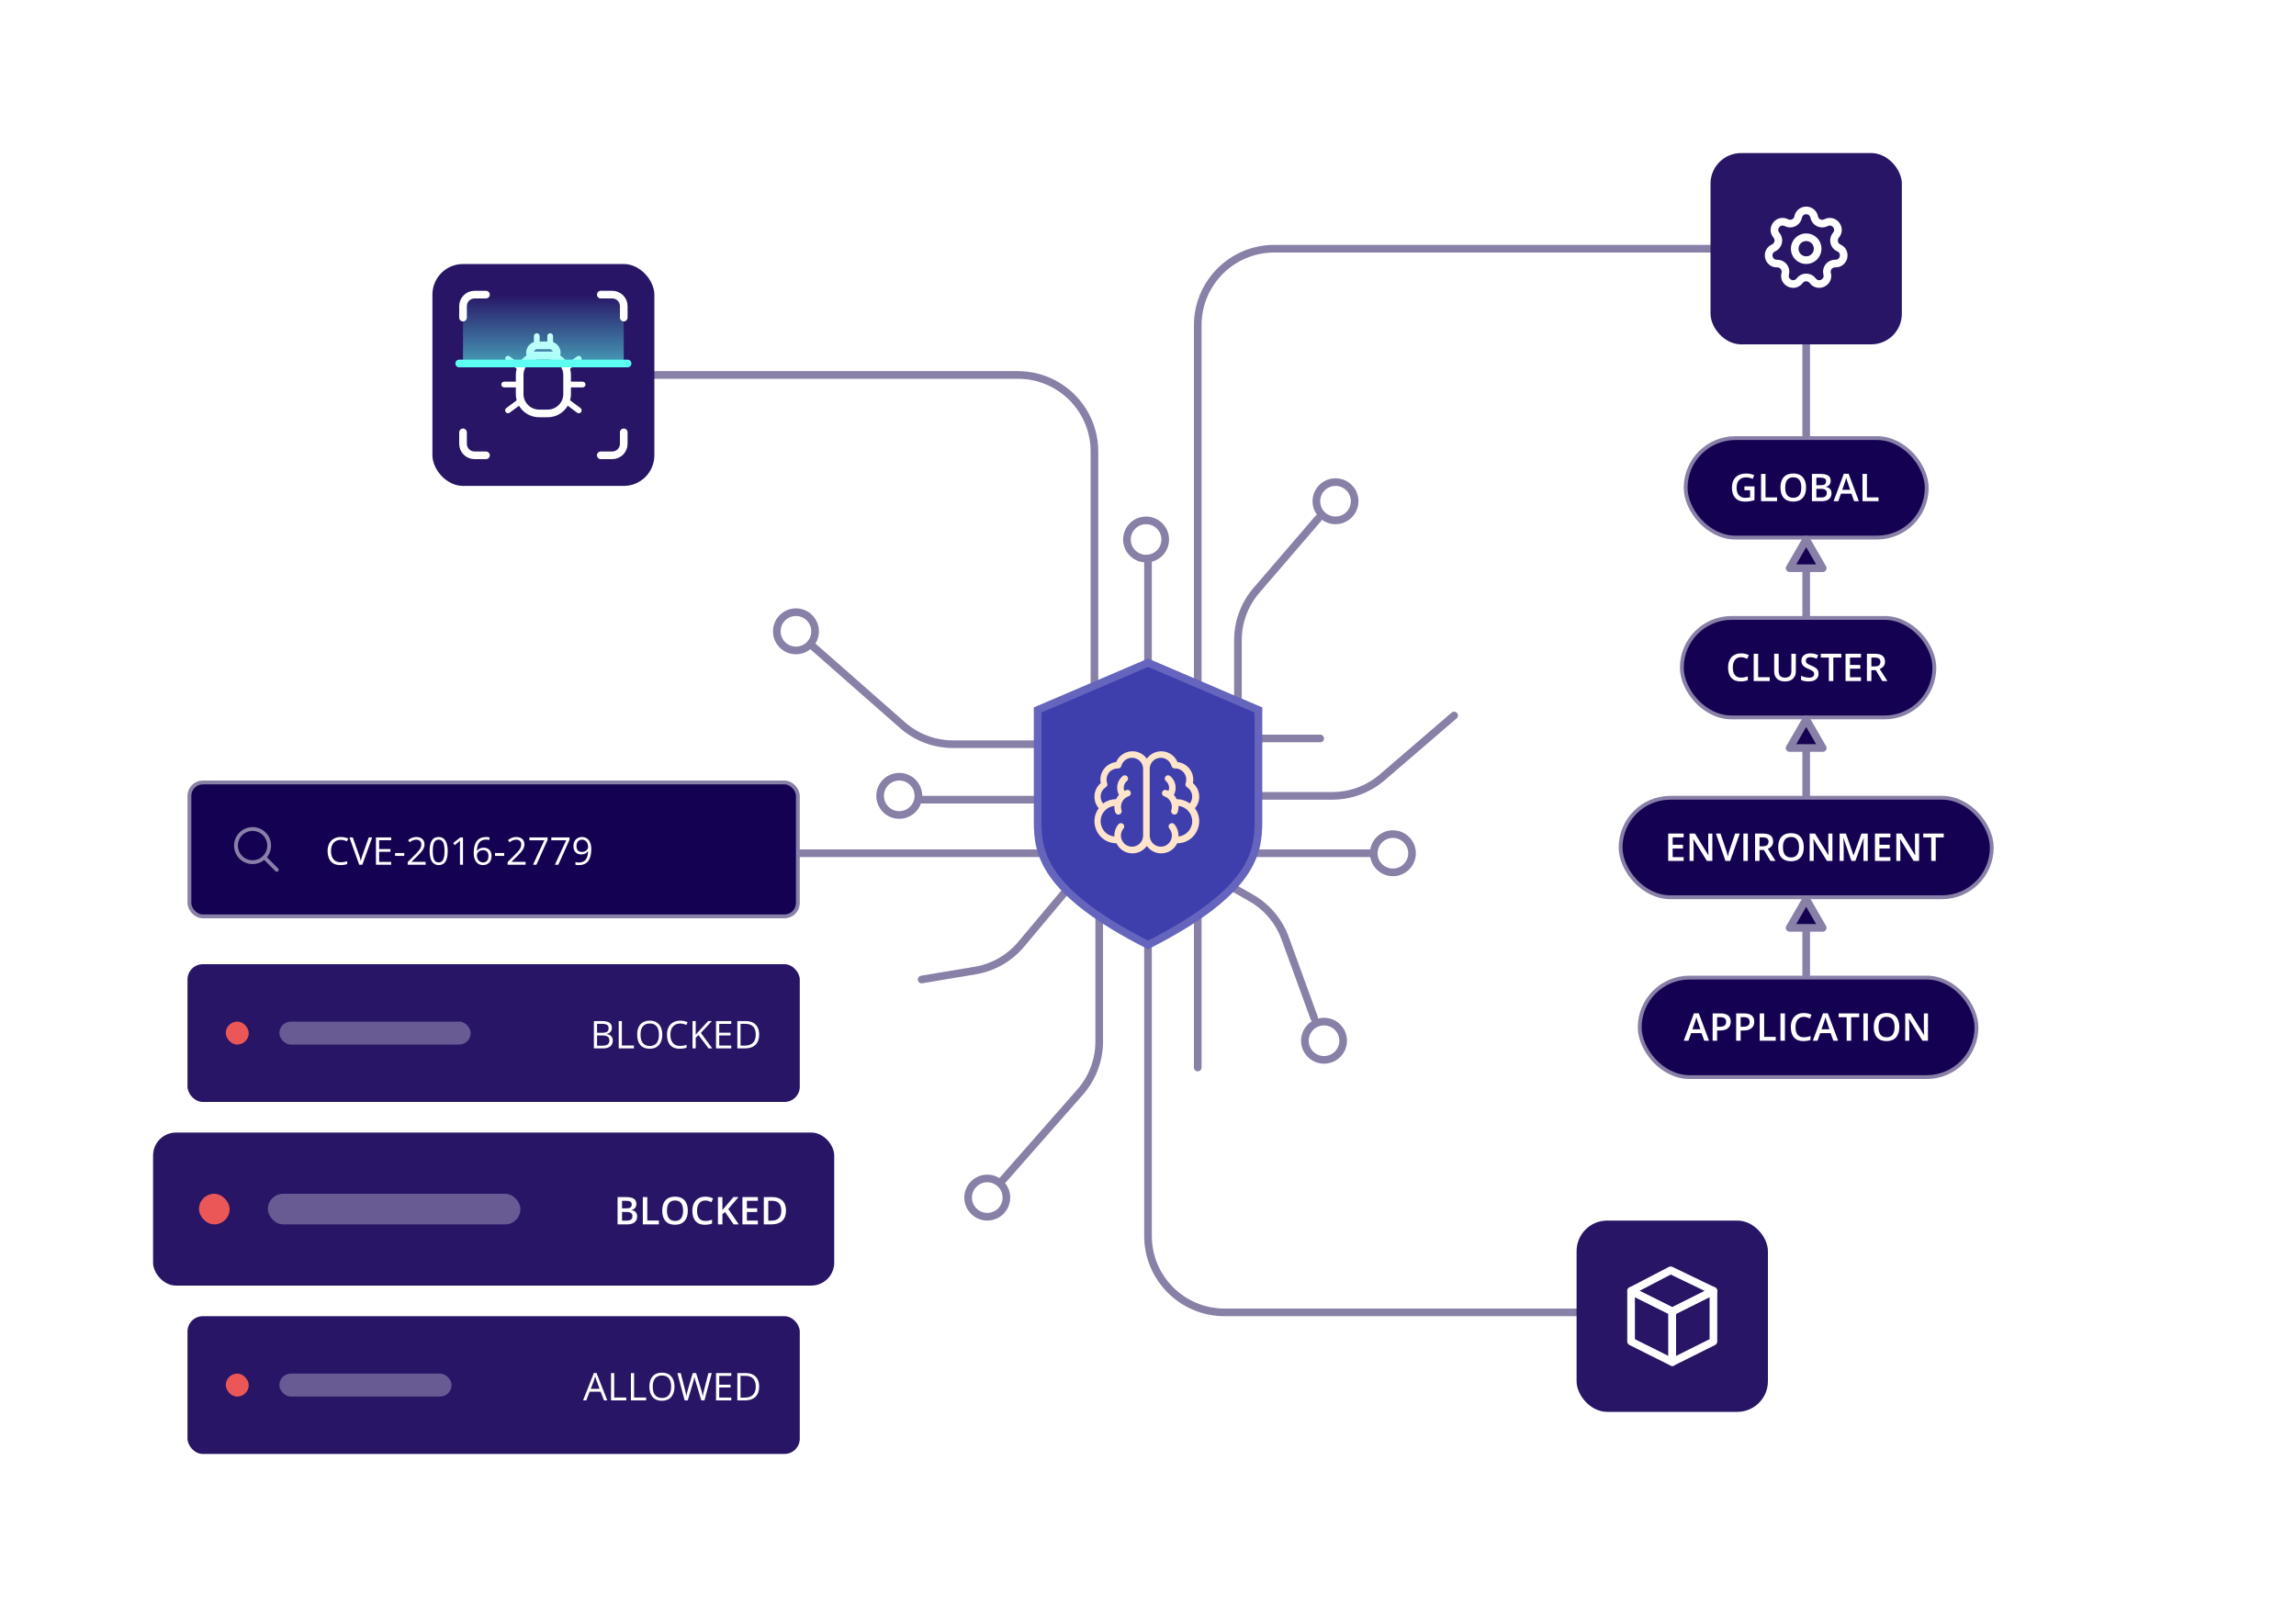 <svg width="600" height="420" viewBox="0 0 600 420" fill="none" xmlns="http://www.w3.org/2000/svg">
<circle cx="349" cy="131" r="5" stroke="#8980A8" stroke-width="2" stroke-linecap="round" stroke-linejoin="round"/>
<circle cx="208" cy="165" r="5" stroke="#8980A8" stroke-width="2" stroke-linecap="round" stroke-linejoin="round"/>
<circle cx="364" cy="223" r="5" stroke="#8980A8" stroke-width="2" stroke-linecap="round" stroke-linejoin="round"/>
<circle cx="346" cy="272" r="5" stroke="#8980A8" stroke-width="2" stroke-linecap="round" stroke-linejoin="round"/>
<circle cx="258" cy="313" r="5" stroke="#8980A8" stroke-width="2" stroke-linecap="round" stroke-linejoin="round"/>
<circle cx="235" cy="208" r="5" stroke="#8980A8" stroke-width="2" stroke-linecap="round" stroke-linejoin="round"/>
<circle cx="299.5" cy="141" r="5" stroke="#8980A8" stroke-width="2" stroke-linecap="round" stroke-linejoin="round"/>
<line x1="171" y1="223" x2="281" y2="223" stroke="#8980A8" stroke-width="2" stroke-linecap="round" stroke-linejoin="round"/>
<line x1="241" y1="209" x2="289" y2="209" stroke="#8980A8" stroke-width="2" stroke-linecap="round" stroke-linejoin="round"/>
<line x1="311" y1="223" x2="359" y2="223" stroke="#8980A8" stroke-width="2" stroke-linecap="round" stroke-linejoin="round"/>
<line x1="327" y1="193" x2="345" y2="193" stroke="#8980A8" stroke-width="2" stroke-linecap="round" stroke-linejoin="round"/>
<line x1="313" y1="279" x2="313" y2="236" stroke="#8980A8" stroke-width="2" stroke-linecap="round" stroke-linejoin="round"/>
<line x1="300" y1="189" x2="300" y2="146" stroke="#8980A8" stroke-width="2" stroke-linecap="round" stroke-linejoin="round"/>
<path d="M288.5 194.5H249.043C244.181 194.5 239.486 192.729 235.836 189.519L212.5 169" stroke="#8980A8" stroke-width="2" stroke-linecap="round" stroke-linejoin="round"/>
<path d="M316 208H348.162C352.948 208 357.574 206.284 361.202 203.164L380 187" stroke="#8980A8" stroke-width="2" stroke-linecap="round" stroke-linejoin="round"/>
<path d="M323.5 199.5V167.338C323.5 162.552 325.216 157.926 328.336 154.298L344.5 135.5" stroke="#8980A8" stroke-width="2" stroke-linecap="round" stroke-linejoin="round"/>
<path d="M287.25 232.75V272.207C287.25 277.069 285.479 281.764 282.269 285.414L261.75 308.75" stroke="#8980A8" stroke-width="2" stroke-linecap="round" stroke-linejoin="round"/>
<path d="M281.144 229.761L266.855 246.79C263.794 250.438 259.532 252.874 254.835 253.66L240.852 256" stroke="#8980A8" stroke-width="2" stroke-linecap="round" stroke-linejoin="round"/>
<path d="M343.443 266.1L335.84 245.21C334.211 240.735 331.039 236.988 326.894 234.643L314.555 227.662" stroke="#8980A8" stroke-width="2" stroke-linecap="round" stroke-linejoin="round"/>
<path d="M412 343H320C308.954 343 300 334.046 300 323V235" stroke="#8980A8" stroke-width="2" stroke-linecap="round" stroke-linejoin="round"/>
<path d="M453 65H333C321.954 65 313 73.954 313 85V183" stroke="#8980A8" stroke-width="2" stroke-linecap="round" stroke-linejoin="round"/>
<path d="M152 98H266C277.046 98 286 106.954 286 118V216" stroke="#8980A8" stroke-width="2" stroke-linecap="round" stroke-linejoin="round"/>
<rect x="49.5" y="204.5" width="159" height="35" rx="3.5" fill="#140152"/>
<path d="M72.335 227.334L69.065 224.064M69.065 224.064C69.85 223.28 70.335 222.197 70.335 221C70.335 218.607 68.394 216.667 66.001 216.667C63.608 216.667 61.668 218.607 61.668 221C61.668 223.394 63.608 225.334 66.001 225.334C67.198 225.334 68.281 224.849 69.065 224.064Z" stroke="#8980A8" stroke-linecap="round" stroke-linejoin="round"/>
<path d="M89.038 219.501C88.254 219.501 87.633 219.763 87.178 220.287C86.725 220.808 86.499 221.522 86.499 222.431C86.499 223.365 86.717 224.088 87.153 224.599C87.593 225.106 88.218 225.36 89.028 225.36C89.526 225.36 90.094 225.271 90.732 225.092V225.819C90.238 226.005 89.627 226.098 88.901 226.098C87.85 226.098 87.038 225.779 86.465 225.141C85.895 224.503 85.61 223.596 85.61 222.421C85.61 221.685 85.747 221.041 86.02 220.487C86.297 219.934 86.694 219.507 87.212 219.208C87.733 218.909 88.345 218.759 89.048 218.759C89.796 218.759 90.451 218.896 91.011 219.169L90.659 219.882C90.119 219.628 89.579 219.501 89.038 219.501ZM96.367 218.861H97.261L94.688 226H93.867L91.309 218.861H92.188L93.828 223.48C94.017 224.011 94.167 224.527 94.277 225.028C94.394 224.501 94.547 223.975 94.736 223.451L96.367 218.861ZM102.227 226H98.247V218.861H102.227V219.599H99.077V221.898H102.036V222.631H99.077V225.258H102.227V226ZM103.242 223.69V222.948H105.64V223.69H103.242ZM111.235 226H106.543V225.302L108.423 223.412C108.996 222.833 109.373 222.419 109.556 222.172C109.738 221.924 109.875 221.684 109.966 221.449C110.057 221.215 110.103 220.963 110.103 220.692C110.103 220.312 109.987 220.01 109.756 219.789C109.525 219.564 109.204 219.452 108.794 219.452C108.498 219.452 108.216 219.501 107.949 219.599C107.686 219.696 107.391 219.874 107.065 220.131L106.636 219.579C107.293 219.032 108.009 218.759 108.784 218.759C109.455 218.759 109.98 218.931 110.361 219.276C110.742 219.618 110.933 220.079 110.933 220.658C110.933 221.111 110.806 221.558 110.552 222.001C110.298 222.444 109.823 223.004 109.126 223.681L107.563 225.209V225.248H111.235V226ZM116.997 222.421C116.997 223.655 116.802 224.576 116.411 225.185C116.024 225.793 115.43 226.098 114.629 226.098C113.861 226.098 113.276 225.787 112.876 225.165C112.476 224.54 112.275 223.625 112.275 222.421C112.275 221.177 112.469 220.255 112.856 219.652C113.244 219.05 113.835 218.749 114.629 218.749C115.404 218.749 115.991 219.063 116.392 219.691C116.795 220.32 116.997 221.229 116.997 222.421ZM113.096 222.421C113.096 223.459 113.218 224.216 113.462 224.691C113.706 225.163 114.095 225.399 114.629 225.399C115.169 225.399 115.56 225.16 115.801 224.682C116.045 224.2 116.167 223.446 116.167 222.421C116.167 221.396 116.045 220.645 115.801 220.17C115.56 219.691 115.169 219.452 114.629 219.452C114.095 219.452 113.706 219.688 113.462 220.16C113.218 220.629 113.096 221.382 113.096 222.421ZM120.991 226H120.2V220.912C120.2 220.489 120.213 220.089 120.239 219.711C120.171 219.779 120.094 219.851 120.01 219.926C119.925 220.001 119.538 220.318 118.848 220.878L118.418 220.321L120.308 218.861H120.991V226ZM123.794 222.948C123.794 221.545 124.066 220.497 124.609 219.804C125.156 219.107 125.964 218.759 127.031 218.759C127.399 218.759 127.689 218.79 127.9 218.852V219.55C127.65 219.468 127.363 219.428 127.041 219.428C126.276 219.428 125.692 219.667 125.288 220.146C124.884 220.621 124.663 221.369 124.624 222.392H124.683C125.041 221.832 125.607 221.552 126.382 221.552C127.023 221.552 127.528 221.745 127.896 222.133C128.267 222.52 128.452 223.046 128.452 223.71C128.452 224.452 128.249 225.036 127.842 225.463C127.438 225.886 126.891 226.098 126.201 226.098C125.462 226.098 124.876 225.821 124.443 225.268C124.01 224.711 123.794 223.938 123.794 222.948ZM126.191 225.409C126.654 225.409 127.012 225.264 127.266 224.975C127.523 224.682 127.651 224.26 127.651 223.71C127.651 223.238 127.533 222.867 127.295 222.597C127.057 222.326 126.702 222.191 126.23 222.191C125.938 222.191 125.669 222.252 125.425 222.372C125.181 222.493 124.985 222.659 124.839 222.87C124.696 223.082 124.624 223.301 124.624 223.529C124.624 223.865 124.689 224.177 124.819 224.467C124.95 224.757 125.133 224.986 125.371 225.155C125.612 225.325 125.885 225.409 126.191 225.409ZM129.355 223.69V222.948H131.753V223.69H129.355ZM137.349 226H132.656V225.302L134.536 223.412C135.109 222.833 135.487 222.419 135.669 222.172C135.851 221.924 135.988 221.684 136.079 221.449C136.17 221.215 136.216 220.963 136.216 220.692C136.216 220.312 136.1 220.01 135.869 219.789C135.638 219.564 135.317 219.452 134.907 219.452C134.611 219.452 134.329 219.501 134.062 219.599C133.799 219.696 133.504 219.874 133.179 220.131L132.749 219.579C133.407 219.032 134.123 218.759 134.897 218.759C135.568 218.759 136.094 218.931 136.475 219.276C136.855 219.618 137.046 220.079 137.046 220.658C137.046 221.111 136.919 221.558 136.665 222.001C136.411 222.444 135.936 223.004 135.239 223.681L133.677 225.209V225.248H137.349V226ZM139.282 226L142.241 219.608H138.35V218.861H143.101V219.511L140.181 226H139.282ZM145.005 226L147.964 219.608H144.072V218.861H148.823V219.511L145.903 226H145.005ZM154.517 221.908C154.517 224.701 153.436 226.098 151.274 226.098C150.897 226.098 150.597 226.065 150.376 226V225.302C150.636 225.386 150.933 225.429 151.265 225.429C152.046 225.429 152.635 225.188 153.032 224.706C153.433 224.221 153.651 223.479 153.687 222.479H153.628C153.449 222.75 153.211 222.956 152.915 223.1C152.619 223.24 152.285 223.31 151.914 223.31C151.283 223.31 150.781 223.121 150.41 222.743C150.039 222.366 149.854 221.838 149.854 221.161C149.854 220.419 150.06 219.833 150.474 219.403C150.89 218.974 151.437 218.759 152.114 218.759C152.599 218.759 153.022 218.884 153.384 219.135C153.748 219.382 154.028 219.745 154.224 220.224C154.419 220.699 154.517 221.26 154.517 221.908ZM152.114 219.452C151.649 219.452 151.289 219.602 151.035 219.901C150.781 220.201 150.654 220.618 150.654 221.151C150.654 221.62 150.771 221.99 151.006 222.26C151.24 222.527 151.597 222.66 152.075 222.66C152.371 222.66 152.643 222.6 152.891 222.479C153.141 222.359 153.338 222.195 153.481 221.986C153.625 221.778 153.696 221.56 153.696 221.332C153.696 220.99 153.63 220.674 153.496 220.385C153.363 220.095 153.175 219.867 152.935 219.701C152.697 219.535 152.424 219.452 152.114 219.452Z" fill="white"/>
<rect x="49.5" y="204.5" width="159" height="35" rx="3.5" stroke="#8980A8"/>
<rect x="49" y="252" width="160" height="36" rx="4" fill="#281566"/>
<path d="M155.196 266.861H157.213C158.16 266.861 158.845 267.003 159.269 267.286C159.692 267.569 159.903 268.017 159.903 268.629C159.903 269.052 159.785 269.402 159.547 269.679C159.312 269.952 158.969 270.13 158.517 270.211V270.26C159.601 270.445 160.143 271.015 160.143 271.969C160.143 272.607 159.926 273.105 159.493 273.463C159.063 273.821 158.461 274 157.687 274H155.196V266.861ZM156.026 269.918H157.394C157.979 269.918 158.401 269.827 158.658 269.645C158.915 269.459 159.044 269.148 159.044 268.712C159.044 268.312 158.901 268.023 158.614 267.848C158.328 267.669 157.872 267.579 157.247 267.579H156.026V269.918ZM156.026 270.621V273.292H157.516C158.092 273.292 158.525 273.181 158.814 272.96C159.107 272.735 159.254 272.385 159.254 271.91C159.254 271.467 159.104 271.142 158.805 270.934C158.508 270.725 158.056 270.621 157.447 270.621H156.026ZM161.681 274V266.861H162.511V273.248H165.66V274H161.681ZM173.072 270.421C173.072 271.563 172.783 272.462 172.203 273.116C171.627 273.771 170.825 274.098 169.796 274.098C168.744 274.098 167.932 273.777 167.359 273.136C166.79 272.491 166.505 271.583 166.505 270.411C166.505 269.249 166.791 268.349 167.364 267.711C167.937 267.07 168.751 266.749 169.806 266.749C170.831 266.749 171.632 267.075 172.208 267.726C172.784 268.377 173.072 269.275 173.072 270.421ZM167.384 270.421C167.384 271.388 167.589 272.122 167.999 272.623C168.412 273.121 169.011 273.37 169.796 273.37C170.587 273.37 171.184 273.121 171.588 272.623C171.992 272.125 172.193 271.391 172.193 270.421C172.193 269.461 171.992 268.733 171.588 268.238C171.188 267.74 170.593 267.491 169.806 267.491C169.015 267.491 168.412 267.742 167.999 268.243C167.589 268.741 167.384 269.467 167.384 270.421ZM177.726 267.501C176.941 267.501 176.321 267.763 175.865 268.287C175.413 268.808 175.187 269.522 175.187 270.431C175.187 271.365 175.405 272.088 175.841 272.599C176.28 273.106 176.905 273.36 177.716 273.36C178.214 273.36 178.782 273.271 179.42 273.092V273.819C178.925 274.005 178.315 274.098 177.589 274.098C176.537 274.098 175.725 273.779 175.152 273.141C174.583 272.503 174.298 271.596 174.298 270.421C174.298 269.685 174.435 269.041 174.708 268.487C174.985 267.934 175.382 267.507 175.899 267.208C176.42 266.909 177.032 266.759 177.735 266.759C178.484 266.759 179.138 266.896 179.698 267.169L179.347 267.882C178.806 267.628 178.266 267.501 177.726 267.501ZM186.134 274H185.157L182.555 270.538L181.808 271.202V274H180.978V266.861H181.808V270.401L185.045 266.861H186.026L183.155 269.962L186.134 274ZM191.1 274H187.12V266.861H191.1V267.599H187.95V269.898H190.909V270.631H187.95V273.258H191.1V274ZM198.385 270.362C198.385 271.541 198.064 272.442 197.423 273.067C196.785 273.689 195.865 274 194.664 274H192.687V266.861H194.874C195.984 266.861 196.847 267.169 197.462 267.784C198.077 268.399 198.385 269.259 198.385 270.362ZM197.506 270.392C197.506 269.461 197.271 268.759 196.803 268.287C196.337 267.815 195.644 267.579 194.723 267.579H193.517V273.282H194.527C195.517 273.282 196.261 273.04 196.759 272.555C197.257 272.066 197.506 271.345 197.506 270.392Z" fill="white"/>
<rect x="73" y="267" width="50" height="6" rx="3" fill="white" fill-opacity="0.3"/>
<rect x="59" y="267" width="6" height="6" rx="3" fill="#EB5757"/>
<rect x="40" y="296" width="178" height="40" rx="6" fill="#281566"/>
<path d="M161.386 312.861H163.505C164.488 312.861 165.198 313.005 165.634 313.291C166.073 313.577 166.293 314.03 166.293 314.648C166.293 315.065 166.186 315.412 165.971 315.688C165.756 315.965 165.447 316.139 165.043 316.211V316.26C165.544 316.354 165.912 316.541 166.146 316.821C166.384 317.098 166.503 317.474 166.503 317.949C166.503 318.59 166.278 319.093 165.829 319.458C165.383 319.819 164.761 320 163.964 320H161.386V312.861ZM162.553 315.811H163.676C164.164 315.811 164.521 315.734 164.745 315.581C164.97 315.425 165.082 315.161 165.082 314.79C165.082 314.455 164.96 314.212 164.716 314.062C164.475 313.913 164.091 313.838 163.563 313.838H162.553V315.811ZM162.553 316.758V319.019H163.793C164.281 319.019 164.649 318.926 164.896 318.74C165.147 318.551 165.272 318.255 165.272 317.852C165.272 317.48 165.146 317.205 164.892 317.026C164.638 316.847 164.252 316.758 163.734 316.758H162.553ZM167.987 320V312.861H169.154V318.999H172.177V320H167.987ZM179.745 316.421C179.745 317.583 179.454 318.486 178.871 319.131C178.292 319.775 177.47 320.098 176.405 320.098C175.328 320.098 174.499 319.779 173.92 319.141C173.344 318.499 173.056 317.59 173.056 316.411C173.056 315.233 173.345 314.328 173.925 313.696C174.507 313.065 175.338 312.749 176.415 312.749C177.476 312.749 178.297 313.07 178.876 313.711C179.455 314.352 179.745 315.256 179.745 316.421ZM174.296 316.421C174.296 317.3 174.473 317.967 174.828 318.423C175.183 318.875 175.709 319.102 176.405 319.102C177.099 319.102 177.621 318.877 177.973 318.428C178.327 317.979 178.505 317.31 178.505 316.421C178.505 315.545 178.329 314.881 177.978 314.429C177.629 313.976 177.108 313.75 176.415 313.75C175.715 313.75 175.186 313.976 174.828 314.429C174.473 314.881 174.296 315.545 174.296 316.421ZM184.315 313.76C183.645 313.76 183.118 313.997 182.733 314.473C182.349 314.948 182.157 315.604 182.157 316.44C182.157 317.316 182.341 317.979 182.709 318.428C183.08 318.877 183.616 319.102 184.315 319.102C184.618 319.102 184.911 319.072 185.194 319.014C185.478 318.952 185.772 318.874 186.078 318.779V319.78C185.518 319.992 184.883 320.098 184.174 320.098C183.129 320.098 182.326 319.782 181.767 319.15C181.207 318.516 180.927 317.609 180.927 316.431C180.927 315.688 181.062 315.039 181.332 314.482C181.605 313.926 181.999 313.499 182.514 313.203C183.028 312.907 183.632 312.759 184.325 312.759C185.054 312.759 185.728 312.912 186.347 313.218L185.927 314.189C185.686 314.076 185.43 313.976 185.16 313.892C184.893 313.804 184.612 313.76 184.315 313.76ZM193.065 320H191.713L189.472 316.768L188.783 317.329V320H187.616V312.861H188.783V316.27C189.102 315.879 189.42 315.503 189.735 315.142L191.664 312.861H192.992C191.745 314.326 190.852 315.369 190.312 315.991L193.065 320ZM198.051 320H194.013V312.861H198.051V313.848H195.18V315.791H197.87V316.768H195.18V319.009H198.051V320ZM205.404 316.362C205.404 317.541 205.077 318.442 204.423 319.067C203.769 319.689 202.826 320 201.596 320H199.599V312.861H201.806C202.942 312.861 203.826 313.167 204.457 313.779C205.089 314.391 205.404 315.252 205.404 316.362ZM204.174 316.401C204.174 314.692 203.375 313.838 201.776 313.838H200.766V319.019H201.596C203.314 319.019 204.174 318.146 204.174 316.401Z" fill="white"/>
<rect x="70" y="312" width="66" height="8" rx="4" fill="white" fill-opacity="0.3"/>
<rect x="52" y="312" width="8" height="8" rx="4" fill="#EB5757"/>
<rect x="49" y="344" width="160" height="36" rx="4" fill="#281566"/>
<path d="M157.838 366L156.949 363.729H154.088L153.209 366H152.369L155.191 358.832H155.89L158.697 366H157.838ZM156.69 362.982L155.86 360.771C155.753 360.491 155.642 360.147 155.528 359.74C155.457 360.053 155.354 360.396 155.221 360.771L154.381 362.982H156.69ZM159.679 366V358.861H160.509V365.248H163.658V366H159.679ZM164.874 366V358.861H165.704V365.248H168.854V366H164.874ZM176.266 362.421C176.266 363.563 175.976 364.462 175.396 365.116C174.82 365.771 174.018 366.098 172.989 366.098C171.938 366.098 171.126 365.777 170.553 365.136C169.983 364.491 169.698 363.583 169.698 362.411C169.698 361.249 169.985 360.349 170.558 359.711C171.131 359.07 171.944 358.749 172.999 358.749C174.024 358.749 174.825 359.075 175.401 359.726C175.978 360.377 176.266 361.275 176.266 362.421ZM170.577 362.421C170.577 363.388 170.782 364.122 171.192 364.623C171.606 365.121 172.205 365.37 172.989 365.37C173.78 365.37 174.378 365.121 174.781 364.623C175.185 364.125 175.387 363.391 175.387 362.421C175.387 361.461 175.185 360.733 174.781 360.238C174.381 359.74 173.787 359.491 172.999 359.491C172.208 359.491 171.606 359.742 171.192 360.243C170.782 360.741 170.577 361.467 170.577 362.421ZM184.093 366H183.272L181.832 361.22C181.764 361.008 181.687 360.741 181.603 360.419C181.518 360.097 181.474 359.903 181.471 359.838C181.399 360.268 181.285 360.738 181.129 361.249L179.732 366H178.912L177.013 358.861H177.892L179.02 363.271C179.176 363.889 179.29 364.449 179.361 364.95C179.449 364.354 179.579 363.772 179.752 363.202L181.031 358.861H181.91L183.253 363.241C183.409 363.746 183.541 364.315 183.648 364.95C183.71 364.488 183.827 363.925 184 363.261L185.123 358.861H186.002L184.093 366ZM191.1 366H187.12V358.861H191.1V359.599H187.95V361.898H190.909V362.631H187.95V365.258H191.1V366ZM198.385 362.362C198.385 363.541 198.064 364.442 197.423 365.067C196.785 365.689 195.865 366 194.664 366H192.687V358.861H194.874C195.984 358.861 196.847 359.169 197.462 359.784C198.077 360.399 198.385 361.259 198.385 362.362ZM197.506 362.392C197.506 361.461 197.271 360.759 196.803 360.287C196.337 359.815 195.644 359.579 194.723 359.579H193.517V365.282H194.527C195.517 365.282 196.261 365.04 196.759 364.555C197.257 364.066 197.506 363.345 197.506 362.392Z" fill="white"/>
<rect x="73" y="359" width="45" height="6" rx="3" fill="white" fill-opacity="0.3"/>
<rect x="59" y="359" width="6" height="6" rx="3" fill="#EB5757"/>
<path d="M472 262L472 90" stroke="#8980A8" stroke-width="2" stroke-linecap="round" stroke-linejoin="round"/>
<rect x="428.5" y="255.5" width="88" height="26" rx="13" fill="#140152"/>
<path d="M445.371 272L444.658 270.018H441.929L441.23 272H440L442.671 264.832H443.94L446.611 272H445.371ZM444.351 269.012L443.682 267.068C443.633 266.938 443.564 266.733 443.477 266.453C443.392 266.173 443.333 265.968 443.301 265.838C443.213 266.238 443.084 266.676 442.915 267.151L442.271 269.012H444.351ZM452.28 267.02C452.28 267.765 452.036 268.336 451.548 268.733C451.06 269.131 450.365 269.329 449.463 269.329H448.721V272H447.554V264.861H449.609C450.501 264.861 451.169 265.044 451.611 265.408C452.057 265.773 452.28 266.31 452.28 267.02ZM448.721 268.348H449.341C449.94 268.348 450.379 268.243 450.659 268.035C450.939 267.827 451.079 267.501 451.079 267.059C451.079 266.648 450.954 266.342 450.703 266.141C450.452 265.939 450.062 265.838 449.531 265.838H448.721V268.348ZM458.433 267.02C458.433 267.765 458.188 268.336 457.7 268.733C457.212 269.131 456.517 269.329 455.615 269.329H454.873V272H453.706V264.861H455.762C456.654 264.861 457.321 265.044 457.764 265.408C458.21 265.773 458.433 266.31 458.433 267.02ZM454.873 268.348H455.493C456.092 268.348 456.532 268.243 456.812 268.035C457.091 267.827 457.231 267.501 457.231 267.059C457.231 266.648 457.106 266.342 456.855 266.141C456.605 265.939 456.214 265.838 455.684 265.838H454.873V268.348ZM459.858 272V264.861H461.025V270.999H464.048V272H459.858ZM465.278 272V264.861H466.445V272H465.278ZM471.372 265.76C470.701 265.76 470.174 265.997 469.79 266.473C469.406 266.948 469.214 267.604 469.214 268.44C469.214 269.316 469.398 269.979 469.766 270.428C470.137 270.877 470.672 271.102 471.372 271.102C471.675 271.102 471.968 271.072 472.251 271.014C472.534 270.952 472.829 270.874 473.135 270.779V271.78C472.575 271.992 471.94 272.098 471.23 272.098C470.186 272.098 469.383 271.782 468.823 271.15C468.263 270.516 467.983 269.609 467.983 268.431C467.983 267.688 468.118 267.039 468.389 266.482C468.662 265.926 469.056 265.499 469.57 265.203C470.085 264.907 470.688 264.759 471.382 264.759C472.111 264.759 472.785 264.912 473.403 265.218L472.983 266.189C472.743 266.076 472.487 265.976 472.217 265.892C471.95 265.804 471.668 265.76 471.372 265.76ZM479.102 272L478.389 270.018H475.659L474.961 272H473.73L476.401 264.832H477.671L480.342 272H479.102ZM478.081 269.012L477.412 267.068C477.363 266.938 477.295 266.733 477.207 266.453C477.122 266.173 477.064 265.968 477.031 265.838C476.943 266.238 476.815 266.676 476.646 267.151L476.001 269.012H478.081ZM483.75 272H482.583V265.862H480.483V264.861H485.85V265.862H483.75V272ZM486.948 272V264.861H488.115V272H486.948ZM496.343 268.421C496.343 269.583 496.051 270.486 495.469 271.131C494.889 271.775 494.067 272.098 493.003 272.098C491.925 272.098 491.097 271.779 490.518 271.141C489.941 270.499 489.653 269.59 489.653 268.411C489.653 267.233 489.943 266.328 490.522 265.696C491.105 265.065 491.935 264.749 493.013 264.749C494.074 264.749 494.894 265.07 495.474 265.711C496.053 266.352 496.343 267.256 496.343 268.421ZM490.894 268.421C490.894 269.3 491.071 269.967 491.426 270.423C491.781 270.875 492.306 271.102 493.003 271.102C493.696 271.102 494.219 270.877 494.57 270.428C494.925 269.979 495.103 269.31 495.103 268.421C495.103 267.545 494.927 266.881 494.575 266.429C494.227 265.976 493.706 265.75 493.013 265.75C492.313 265.75 491.784 265.976 491.426 266.429C491.071 266.881 490.894 267.545 490.894 268.421ZM503.823 272H502.393L498.882 266.312H498.843L498.867 266.629C498.913 267.234 498.936 267.788 498.936 268.289V272H497.876V264.861H499.292L502.793 270.521H502.822C502.816 270.446 502.803 270.174 502.783 269.705C502.764 269.233 502.754 268.865 502.754 268.602V264.861H503.823V272Z" fill="white"/>
<rect x="428.5" y="255.5" width="88" height="26" rx="13" stroke="#8980A8"/>
<rect x="423.5" y="208.5" width="97" height="26" rx="13" fill="#140152"/>
<path d="M439.98 225H435.942V217.861H439.98V218.848H437.109V220.791H439.8V221.768H437.109V224.009H439.98V225ZM447.476 225H446.045L442.534 219.312H442.495L442.52 219.629C442.565 220.234 442.588 220.788 442.588 221.289V225H441.528V217.861H442.944L446.445 223.521H446.475C446.468 223.446 446.455 223.174 446.436 222.705C446.416 222.233 446.406 221.865 446.406 221.602V217.861H447.476V225ZM453.428 217.861H454.639L452.139 225H450.908L448.418 217.861H449.619L451.108 222.3C451.187 222.511 451.27 222.785 451.357 223.12C451.445 223.452 451.502 223.7 451.528 223.862C451.571 223.615 451.636 223.328 451.724 223.003C451.812 222.677 451.883 222.437 451.938 222.28L453.428 217.861ZM455.581 225V217.861H456.748V225H455.581ZM459.805 221.182H460.615C461.159 221.182 461.553 221.081 461.797 220.879C462.041 220.677 462.163 220.378 462.163 219.98C462.163 219.577 462.031 219.287 461.768 219.111C461.504 218.936 461.107 218.848 460.576 218.848H459.805V221.182ZM459.805 222.148V225H458.638V217.861H460.654C461.576 217.861 462.257 218.034 462.7 218.379C463.143 218.724 463.364 219.245 463.364 219.941C463.364 220.83 462.902 221.463 461.978 221.841L463.994 225H462.666L460.957 222.148H459.805ZM471.372 221.421C471.372 222.583 471.081 223.486 470.498 224.131C469.919 224.775 469.097 225.098 468.032 225.098C466.955 225.098 466.126 224.779 465.547 224.141C464.971 223.499 464.683 222.59 464.683 221.411C464.683 220.233 464.972 219.328 465.552 218.696C466.134 218.065 466.965 217.749 468.042 217.749C469.103 217.749 469.924 218.07 470.503 218.711C471.082 219.352 471.372 220.256 471.372 221.421ZM465.923 221.421C465.923 222.3 466.1 222.967 466.455 223.423C466.81 223.875 467.336 224.102 468.032 224.102C468.726 224.102 469.248 223.877 469.6 223.428C469.954 222.979 470.132 222.31 470.132 221.421C470.132 220.545 469.956 219.881 469.604 219.429C469.256 218.976 468.735 218.75 468.042 218.75C467.342 218.75 466.813 218.976 466.455 219.429C466.1 219.881 465.923 220.545 465.923 221.421ZM478.853 225H477.422L473.911 219.312H473.872L473.896 219.629C473.942 220.234 473.965 220.788 473.965 221.289V225H472.905V217.861H474.321L477.822 223.521H477.852C477.845 223.446 477.832 223.174 477.812 222.705C477.793 222.233 477.783 221.865 477.783 221.602V217.861H478.853V225ZM483.823 225L481.753 219.038H481.714C481.769 219.924 481.797 220.754 481.797 221.528V225H480.737V217.861H482.383L484.365 223.54H484.395L486.436 217.861H488.086V225H486.963V221.47C486.963 221.115 486.971 220.653 486.987 220.083C487.007 219.513 487.023 219.168 487.036 219.048H486.997L484.854 225H483.823ZM494.004 225H489.966V217.861H494.004V218.848H491.133V220.791H493.823V221.768H491.133V224.009H494.004V225ZM501.499 225H500.068L496.558 219.312H496.519L496.543 219.629C496.589 220.234 496.611 220.788 496.611 221.289V225H495.552V217.861H496.968L500.469 223.521H500.498C500.492 223.446 500.479 223.174 500.459 222.705C500.439 222.233 500.43 221.865 500.43 221.602V217.861H501.499V225ZM505.85 225H504.683V218.862H502.583V217.861H507.949V218.862H505.85V225Z" fill="white"/>
<rect x="423.5" y="208.5" width="97" height="26" rx="13" stroke="#8980A8"/>
<rect x="439.5" y="161.5" width="66" height="26" rx="13" fill="#140152"/>
<path d="M454.979 171.76C454.309 171.76 453.782 171.997 453.397 172.473C453.013 172.948 452.821 173.604 452.821 174.44C452.821 175.316 453.005 175.979 453.373 176.428C453.744 176.877 454.28 177.102 454.979 177.102C455.282 177.102 455.575 177.072 455.858 177.014C456.142 176.952 456.436 176.874 456.742 176.779V177.78C456.182 177.992 455.548 178.098 454.838 178.098C453.793 178.098 452.991 177.782 452.431 177.15C451.871 176.516 451.591 175.609 451.591 174.431C451.591 173.688 451.726 173.039 451.996 172.482C452.27 171.926 452.663 171.499 453.178 171.203C453.692 170.907 454.296 170.759 454.989 170.759C455.718 170.759 456.392 170.912 457.011 171.218L456.591 172.189C456.35 172.076 456.094 171.976 455.824 171.892C455.557 171.804 455.276 171.76 454.979 171.76ZM458.28 178V170.861H459.447V176.999H462.47V178H458.28ZM469.296 170.861V175.48C469.296 176.008 469.182 176.47 468.954 176.867C468.729 177.261 468.402 177.565 467.973 177.78C467.546 177.992 467.035 178.098 466.439 178.098C465.554 178.098 464.866 177.863 464.374 177.395C463.882 176.926 463.637 176.281 463.637 175.461V170.861H464.809V175.378C464.809 175.967 464.945 176.402 465.219 176.682C465.492 176.962 465.912 177.102 466.479 177.102C467.579 177.102 468.129 176.524 468.129 175.368V170.861H469.296ZM475.238 176.062C475.238 176.696 475.009 177.194 474.55 177.556C474.091 177.917 473.458 178.098 472.65 178.098C471.843 178.098 471.182 177.972 470.668 177.722V176.618C470.993 176.771 471.339 176.892 471.703 176.979C472.071 177.067 472.413 177.111 472.729 177.111C473.191 177.111 473.531 177.023 473.749 176.848C473.97 176.672 474.081 176.436 474.081 176.14C474.081 175.873 473.98 175.646 473.778 175.461C473.576 175.275 473.16 175.056 472.528 174.802C471.877 174.538 471.418 174.237 471.151 173.898C470.884 173.56 470.751 173.153 470.751 172.678C470.751 172.082 470.963 171.613 471.386 171.271C471.809 170.93 472.377 170.759 473.09 170.759C473.773 170.759 474.454 170.909 475.131 171.208L474.76 172.16C474.125 171.893 473.559 171.76 473.061 171.76C472.683 171.76 472.396 171.843 472.201 172.009C472.006 172.172 471.908 172.388 471.908 172.658C471.908 172.844 471.947 173.003 472.025 173.137C472.104 173.267 472.232 173.391 472.411 173.508C472.59 173.625 472.912 173.78 473.378 173.972C473.902 174.19 474.286 174.393 474.53 174.582C474.774 174.771 474.953 174.984 475.067 175.222C475.181 175.459 475.238 175.739 475.238 176.062ZM479.086 178H477.919V171.862H475.819V170.861H481.186V171.862H479.086V178ZM486.322 178H482.284V170.861H486.322V171.848H483.451V173.791H486.142V174.768H483.451V177.009H486.322V178ZM489.037 174.182H489.848C490.391 174.182 490.785 174.081 491.029 173.879C491.273 173.677 491.396 173.378 491.396 172.98C491.396 172.577 491.264 172.287 491 172.111C490.736 171.936 490.339 171.848 489.809 171.848H489.037V174.182ZM489.037 175.148V178H487.87V170.861H489.887C490.808 170.861 491.49 171.034 491.933 171.379C492.375 171.724 492.597 172.245 492.597 172.941C492.597 173.83 492.134 174.463 491.21 174.841L493.227 178H491.898L490.189 175.148H489.037Z" fill="white"/>
<rect x="439.5" y="161.5" width="66" height="26" rx="13" stroke="#8980A8"/>
<rect x="440.5" y="114.5" width="63" height="26" rx="13" fill="#140152"/>
<path d="M455.862 127.128H458.489V130.712C458.06 130.852 457.646 130.951 457.249 131.01C456.855 131.068 456.429 131.098 455.97 131.098C454.889 131.098 454.056 130.779 453.47 130.141C452.884 129.499 452.591 128.596 452.591 127.431C452.591 126.282 452.921 125.383 453.582 124.735C454.243 124.084 455.153 123.759 456.312 123.759C457.057 123.759 457.763 123.902 458.431 124.188L458.021 125.16C457.441 124.893 456.862 124.76 456.282 124.76C455.521 124.76 454.918 124.999 454.476 125.478C454.033 125.956 453.812 126.61 453.812 127.44C453.812 128.313 454.01 128.977 454.407 129.433C454.808 129.885 455.382 130.111 456.131 130.111C456.508 130.111 456.912 130.064 457.342 129.97V128.129H455.862V127.128ZM460.208 131V123.861H461.375V129.999H464.397V131H460.208ZM471.966 127.421C471.966 128.583 471.674 129.486 471.092 130.131C470.512 130.775 469.69 131.098 468.626 131.098C467.549 131.098 466.72 130.779 466.141 130.141C465.564 129.499 465.276 128.59 465.276 127.411C465.276 126.233 465.566 125.328 466.146 124.696C466.728 124.065 467.558 123.749 468.636 123.749C469.697 123.749 470.517 124.07 471.097 124.711C471.676 125.352 471.966 126.256 471.966 127.421ZM466.517 127.421C466.517 128.3 466.694 128.967 467.049 129.423C467.404 129.875 467.929 130.102 468.626 130.102C469.319 130.102 469.842 129.877 470.193 129.428C470.548 128.979 470.726 128.31 470.726 127.421C470.726 126.545 470.55 125.881 470.198 125.429C469.85 124.976 469.329 124.75 468.636 124.75C467.936 124.75 467.407 124.976 467.049 125.429C466.694 125.881 466.517 126.545 466.517 127.421ZM473.499 123.861H475.618C476.601 123.861 477.311 124.005 477.747 124.291C478.187 124.577 478.406 125.03 478.406 125.648C478.406 126.065 478.299 126.412 478.084 126.688C477.869 126.965 477.56 127.139 477.156 127.211V127.26C477.658 127.354 478.025 127.541 478.26 127.821C478.497 128.098 478.616 128.474 478.616 128.949C478.616 129.59 478.392 130.093 477.942 130.458C477.496 130.819 476.875 131 476.077 131H473.499V123.861ZM474.666 126.811H475.789C476.277 126.811 476.634 126.734 476.858 126.581C477.083 126.425 477.195 126.161 477.195 125.79C477.195 125.455 477.073 125.212 476.829 125.062C476.588 124.913 476.204 124.838 475.677 124.838H474.666V126.811ZM474.666 127.758V130.019H475.906C476.395 130.019 476.762 129.926 477.01 129.74C477.26 129.551 477.386 129.255 477.386 128.852C477.386 128.48 477.259 128.205 477.005 128.026C476.751 127.847 476.365 127.758 475.848 127.758H474.666ZM484.529 131L483.816 129.018H481.087L480.389 131H479.158L481.829 123.832H483.099L485.77 131H484.529ZM483.509 128.012L482.84 126.068C482.791 125.938 482.723 125.733 482.635 125.453C482.55 125.173 482.492 124.968 482.459 124.838C482.371 125.238 482.243 125.676 482.073 126.151L481.429 128.012H483.509ZM486.712 131V123.861H487.879V129.999H490.901V131H486.712Z" fill="white"/>
<rect x="440.5" y="114.5" width="63" height="26" rx="13" stroke="#8980A8"/>
<path d="M300.012 172.129L270.168 184.899C270.168 184.899 270.168 206.273 270.168 214.647C270.168 223.02 271.521 233.751 300.012 248.074C328.503 233.751 329.856 223.02 329.856 214.647C329.856 206.273 329.856 184.899 329.856 184.899L300.012 172.129Z" fill="#3E3EAD"/>
<path d="M300.012 173.217L328.856 185.559V185.572V185.596V185.621V185.646V185.672V185.698V185.724V185.751V185.778V185.806V185.834V185.862V185.891V185.92V185.95V185.979V186.01V186.04V186.071V186.103V186.135V186.167V186.199V186.232V186.266V186.299V186.333V186.368V186.403V186.438V186.473V186.509V186.545V186.582V186.619V186.656V186.694V186.732V186.77V186.809V186.848V186.887V186.927V186.967V187.007V187.048V187.089V187.13V187.172V187.214V187.257V187.299V187.342V187.386V187.429V187.473V187.518V187.563V187.608V187.653V187.698V187.744V187.791V187.837V187.884V187.931V187.979V188.027V188.075V188.123V188.172V188.221V188.27V188.32V188.37V188.42V188.47V188.521V188.572V188.623V188.675V188.727V188.779V188.831V188.884V188.937V188.991V189.044V189.098V189.152V189.206V189.261V189.316V189.371V189.427V189.482V189.538V189.595V189.651V189.708V189.765V189.822V189.879V189.937V189.995V190.053V190.112V190.171V190.23V190.289V190.348V190.408V190.468V190.528V190.588V190.649V190.71V190.771V190.832V190.894V190.956V191.018V191.08V191.142V191.205V191.268V191.331V191.394V191.457V191.521V191.585V191.649V191.713V191.778V191.843V191.908V191.973V192.038V192.103V192.169V192.235V192.301V192.367V192.434V192.501V192.567V192.634V192.702V192.769V192.837V192.904V192.972V193.04V193.109V193.177V193.246V193.314V193.383V193.452V193.522V193.591V193.661V193.73V193.8V193.87V193.941V194.011V194.081V194.152V194.223V194.294V194.365V194.436V194.508V194.579V194.651V194.723V194.795V194.867V194.939V195.011V195.084V195.156V195.229V195.302V195.375V195.448V195.521V195.594V195.668V195.741V195.815V195.889V195.963V196.037V196.111V196.185V196.26V196.334V196.409V196.483V196.558V196.633V196.708V196.783V196.858V196.933V197.008V197.084V197.159V197.235V197.31V197.386V197.462V197.538V197.614V197.69V197.766V197.842V197.918V197.995V198.071V198.148V198.224V198.301V198.377V198.454V198.531V198.608V198.685V198.762V198.839V198.916V198.993V199.07V199.147V199.224V199.301V199.379V199.456V199.534V199.611V199.688V199.766V199.844V199.921V199.999V200.076V200.154V200.232V200.309V200.387V200.465V200.543V200.62V200.698V200.776V200.854V200.932V201.009V201.087V201.165V201.243V201.321V201.399V201.477V201.555V201.632V201.71V201.788V201.866V201.944V202.022V202.1V202.177V202.255V202.333V202.411V202.488V202.566V202.644V202.721V202.799V202.877V202.954V203.032V203.109V203.187V203.264V203.342V203.419V203.497V203.574V203.651V203.728V203.806V203.883V203.96V204.037V204.114V204.191V204.268V204.344V204.421V204.498V204.574V204.651V204.728V204.804V204.88V204.957V205.033V205.109V205.185V205.261V205.337V205.413V205.489V205.564V205.64V205.716V205.791V205.866V205.942V206.017V206.092V206.167V206.242V206.317V206.391V206.466V206.541V206.615V206.689V206.763V206.838V206.912V206.985V207.059V207.133V207.206V207.28V207.353V207.426V207.499V207.572V207.645V207.718V207.79V207.863V207.935V208.007V208.079V208.151V208.223V208.295V208.366V208.437V208.509V208.58V208.651V208.721V208.792V208.862V208.933V209.003V209.073V209.143V209.213V209.282V209.351V209.421V209.49V209.559V209.627V209.696V209.764V209.832V209.901V209.968V210.036V210.104V210.171V210.238V210.305V210.372V210.438V210.505V210.571V210.637V210.703V210.769V210.834V210.899V210.964V211.029V211.094V211.158V211.223V211.287V211.35V211.414V211.478V211.541V211.604V211.667V211.729V211.791V211.854V211.915V211.977V212.039V212.1V212.161V212.222V212.282V212.343V212.403V212.462V212.522V212.581V212.641V212.7V212.758V212.817V212.875V212.933V212.99V213.048V213.105V213.162V213.219V213.275V213.331V213.387V213.443V213.498V213.553V213.608V213.663V213.717V213.771V213.825V213.878V213.931V213.984V214.037V214.089V214.141V214.193V214.245V214.296V214.347V214.398V214.448V214.498V214.548V214.597V214.647C328.856 218.743 328.529 223.276 324.801 228.552C321.078 233.823 313.898 239.921 300.012 246.954C286.126 239.921 278.946 233.823 275.223 228.552C271.495 223.276 271.168 218.743 271.168 214.647V214.597V214.548V214.498V214.448V214.398V214.347V214.296V214.245V214.193V214.141V214.089V214.037V213.984V213.931V213.878V213.825V213.771V213.717V213.663V213.608V213.553V213.498V213.443V213.387V213.331V213.275V213.219V213.162V213.105V213.048V212.99V212.933V212.875V212.817V212.758V212.7V212.641V212.581V212.522V212.462V212.403V212.343V212.282V212.222V212.161V212.1V212.039V211.977V211.915V211.854V211.791V211.729V211.667V211.604V211.541V211.478V211.414V211.35V211.287V211.223V211.158V211.094V211.029V210.964V210.899V210.834V210.769V210.703V210.637V210.571V210.505V210.438V210.372V210.305V210.238V210.171V210.104V210.036V209.968V209.901V209.832V209.764V209.696V209.627V209.559V209.49V209.421V209.351V209.282V209.213V209.143V209.073V209.003V208.933V208.862V208.792V208.721V208.651V208.58V208.509V208.437V208.366V208.295V208.223V208.151V208.079V208.007V207.935V207.863V207.79V207.718V207.645V207.572V207.499V207.426V207.353V207.28V207.206V207.133V207.059V206.985V206.912V206.838V206.763V206.689V206.615V206.541V206.466V206.391V206.317V206.242V206.167V206.092V206.017V205.942V205.866V205.791V205.716V205.64V205.564V205.489V205.413V205.337V205.261V205.185V205.109V205.033V204.957V204.88V204.804V204.728V204.651V204.574V204.498V204.421V204.344V204.268V204.191V204.114V204.037V203.96V203.883V203.806V203.728V203.651V203.574V203.497V203.419V203.342V203.264V203.187V203.109V203.032V202.954V202.877V202.799V202.721V202.644V202.566V202.488V202.411V202.333V202.255V202.177V202.1V202.022V201.944V201.866V201.788V201.71V201.632V201.555V201.477V201.399V201.321V201.243V201.165V201.087V201.009V200.932V200.854V200.776V200.698V200.62V200.543V200.465V200.387V200.309V200.232V200.154V200.076V199.999V199.921V199.844V199.766V199.688V199.611V199.534V199.456V199.379V199.301V199.224V199.147V199.07V198.993V198.916V198.839V198.762V198.685V198.608V198.531V198.454V198.377V198.301V198.224V198.148V198.071V197.995V197.918V197.842V197.766V197.69V197.614V197.538V197.462V197.386V197.31V197.235V197.159V197.084V197.008V196.933V196.858V196.783V196.708V196.633V196.558V196.483V196.409V196.334V196.26V196.185V196.111V196.037V195.963V195.889V195.815V195.741V195.668V195.594V195.521V195.448V195.375V195.302V195.229V195.156V195.084V195.011V194.939V194.867V194.795V194.723V194.651V194.579V194.508V194.436V194.365V194.294V194.223V194.152V194.081V194.011V193.941V193.87V193.8V193.73V193.661V193.591V193.522V193.452V193.383V193.314V193.246V193.177V193.109V193.04V192.972V192.904V192.837V192.769V192.702V192.634V192.567V192.501V192.434V192.367V192.301V192.235V192.169V192.103V192.038V191.973V191.908V191.843V191.778V191.713V191.649V191.585V191.521V191.457V191.394V191.331V191.268V191.205V191.142V191.08V191.018V190.956V190.894V190.832V190.771V190.71V190.649V190.588V190.528V190.468V190.408V190.348V190.289V190.23V190.171V190.112V190.053V189.995V189.937V189.879V189.822V189.765V189.708V189.651V189.595V189.538V189.482V189.427V189.371V189.316V189.261V189.206V189.152V189.098V189.044V188.991V188.937V188.884V188.831V188.779V188.727V188.675V188.623V188.572V188.521V188.47V188.42V188.37V188.32V188.27V188.221V188.172V188.123V188.075V188.027V187.979V187.931V187.884V187.837V187.791V187.744V187.698V187.653V187.608V187.563V187.518V187.473V187.429V187.386V187.342V187.299V187.257V187.214V187.172V187.13V187.089V187.048V187.007V186.967V186.927V186.887V186.848V186.809V186.77V186.732V186.694V186.656V186.619V186.582V186.545V186.509V186.473V186.438V186.403V186.368V186.333V186.299V186.266V186.232V186.199V186.167V186.135V186.103V186.071V186.04V186.01V185.979V185.95V185.92V185.891V185.862V185.834V185.806V185.778V185.751V185.724V185.698V185.672V185.646V185.621V185.596V185.572V185.559L300.012 173.217Z" stroke="white" stroke-opacity="0.2" stroke-width="2" stroke-linejoin="round"/>
<rect x="113" y="69" width="58" height="58" rx="8" fill="#281566"/>
<path d="M152.25 101.25H148.5C148.086 101.25 147.75 100.914 147.75 100.5C147.75 100.086 148.086 99.75 148.5 99.75H152.25C152.664 99.75 153 100.086 153 100.5C153 100.914 152.664 101.25 152.25 101.25Z" fill="white"/>
<path d="M135.5 101.25H131.75C131.336 101.25 131 100.914 131 100.5C131 100.086 131.336 99.75 131.75 99.75H135.5C135.914 99.75 136.25 100.086 136.25 100.5C136.25 100.914 135.914 101.25 135.5 101.25Z" fill="white"/>
<path d="M132.751 108C132.522 108 132.296 107.896 132.148 107.697C131.901 107.364 131.97 106.895 132.303 106.648L135.533 104.248C135.865 104.002 136.335 104.07 136.582 104.403C136.829 104.736 136.76 105.205 136.427 105.452L133.197 107.852C133.064 107.952 132.907 108 132.751 108Z" fill="white"/>
<path d="M148.021 96.901C147.792 96.901 147.566 96.797 147.418 96.598C147.171 96.265 147.24 95.796 147.573 95.549L150.803 93.149C151.135 92.903 151.605 92.971 151.852 93.304C152.099 93.637 152.03 94.106 151.697 94.353L148.467 96.753C148.333 96.853 148.176 96.901 148.021 96.901Z" fill="white"/>
<path d="M151.25 108C151.094 108 150.937 107.952 150.803 107.852L147.573 105.452C147.24 105.205 147.171 104.735 147.418 104.403C147.666 104.07 148.136 104.003 148.467 104.248L151.697 106.648C152.03 106.895 152.099 107.365 151.852 107.697C151.705 107.896 151.479 108 151.25 108Z" fill="white"/>
<path d="M135.979 96.9C135.823 96.9 135.666 96.852 135.532 96.752L132.302 94.352C131.97 94.105 131.901 93.635 132.148 93.303C132.395 92.97 132.866 92.903 133.197 93.148L136.427 95.548C136.76 95.795 136.829 96.265 136.582 96.597C136.435 96.795 136.208 96.9 135.979 96.9Z" fill="white"/>
<path d="M140.273 90.25C139.859 90.25 139.523 89.914 139.523 89.5V87.841C139.523 87.427 139.859 87.091 140.273 87.091C140.687 87.091 141.023 87.427 141.023 87.841V89.5C141.023 89.914 140.687 90.25 140.273 90.25Z" fill="white"/>
<path d="M143.773 90.25C143.359 90.25 143.023 89.914 143.023 89.5V87.841C143.023 87.427 143.359 87.091 143.773 87.091C144.187 87.091 144.523 87.427 144.523 87.841V89.5C144.523 89.914 144.187 90.25 143.773 90.25Z" fill="white"/>
<path d="M145.366 92.892H138.634C138.547 92.674 138.5 92.432 138.5 92.182C138.5 91.662 138.7 91.181 139.062 90.819C139.425 90.456 139.905 90.257 140.425 90.257H143.575C144.636 90.257 145.5 91.121 145.5 92.182C145.5 92.431 145.453 92.674 145.366 92.892Z" stroke="white" stroke-width="2"/>
<path d="M143.126 108.05H140.876C138.078 108.05 135.801 105.773 135.801 102.975V98.025C135.801 95.228 138.078 92.95 140.876 92.95H143.126C145.923 92.95 148.201 95.228 148.201 98.025V102.975C148.201 105.773 145.923 108.05 143.126 108.05Z" stroke="white" stroke-width="2"/>
<rect x="121" y="77" width="42" height="19" fill="url(#paint0_linear)"/>
<path d="M127 77H124C122.343 77 121 78.343 121 80V83" stroke="white" stroke-width="2" stroke-linecap="round" stroke-linejoin="round"/>
<path d="M127 119H124C122.343 119 121 117.657 121 116V113" stroke="white" stroke-width="2" stroke-linecap="round" stroke-linejoin="round"/>
<path d="M157 119H160C161.657 119 163 117.657 163 116V113" stroke="white" stroke-width="2" stroke-linecap="round" stroke-linejoin="round"/>
<path d="M157 77H160C161.657 77 163 78.343 163 80V83" stroke="white" stroke-width="2" stroke-linecap="round" stroke-linejoin="round"/>
<line x1="120" y1="95" x2="164" y2="95" stroke="#5CFFF2" stroke-width="2" stroke-linecap="round"/>
<rect x="412" y="319" width="50" height="50" rx="8" fill="#281566"/>
<path d="M437.001 356L426.242 350.62V337.379L437.001 342.758V356Z" stroke="white" stroke-width="2" stroke-linecap="round" stroke-linejoin="round"/>
<path d="M437 356L447.759 350.62V337.379L437 342.758V356Z" stroke="white" stroke-width="2" stroke-linecap="round" stroke-linejoin="round"/>
<path d="M426.242 337.379L436.587 332L447.759 337.379L437.001 342.759L426.242 337.379Z" stroke="white" stroke-width="2" stroke-linecap="round" stroke-linejoin="round"/>
<rect x="447" y="40" width="50" height="50" rx="8" fill="#281566"/>
<path d="M469.907 56.721C470.356 54.424 473.643 54.424 474.091 56.721C474.363 58.119 475.904 58.861 477.167 58.203C479.243 57.121 481.292 59.691 479.776 61.473C478.853 62.558 479.233 64.226 480.536 64.803C482.676 65.751 481.944 68.955 479.605 68.881C478.181 68.836 477.115 70.173 477.476 71.551C478.069 73.815 475.107 75.241 473.707 73.366C472.854 72.225 471.144 72.225 470.292 73.366C468.891 75.241 465.93 73.815 466.523 71.551C466.883 70.173 465.817 68.836 464.394 68.881C462.054 68.955 461.323 65.751 463.463 64.803C464.765 64.226 465.145 62.558 464.223 61.473C462.706 59.691 464.755 57.121 466.831 58.203C468.094 58.861 469.635 58.119 469.907 56.721Z" stroke="white" stroke-width="2"/>
<path d="M474.999 65C474.999 66.656 473.656 68 471.999 68C470.342 68 468.999 66.656 468.999 65C468.999 63.343 470.342 62 471.999 62C473.656 62 474.999 63.343 474.999 65Z" stroke="white" stroke-width="2"/>
<path d="M472 235L476.33 242.5H467.67L472 235Z" fill="#140152" stroke="#8980A8" stroke-width="2" stroke-linecap="round" stroke-linejoin="round"/>
<path d="M472 188L476.33 195.5H467.67L472 188Z" fill="#140152" stroke="#8980A8" stroke-width="2" stroke-linecap="round" stroke-linejoin="round"/>
<path d="M472 141L476.33 148.5H467.67L472 141Z" fill="#140152" stroke="#8980A8" stroke-width="2" stroke-linecap="round" stroke-linejoin="round"/>
<g clip-path="url(#clip0)" filter="url(#filter0_d)">
<path d="M311.741 204.682C312.287 201.988 310.375 199.455 307.709 199.169C306.315 195.879 301.817 195.327 299.695 198.288C297.574 195.328 293.076 195.877 291.681 199.169C289.013 199.456 287.104 201.99 287.649 204.682C285.661 206.347 285.456 209.315 287.127 211.24C284.359 214.968 286.99 220.402 291.765 220.402C293.29 223.583 297.644 223.96 299.695 221.098C301.747 223.963 306.101 223.58 307.624 220.402C312.388 220.412 315.032 214.969 312.263 211.24C313.936 209.313 313.726 206.345 311.741 204.682ZM295.827 221.281C293.414 221.281 292.022 218.446 293.594 216.543C293.898 216.176 293.846 215.632 293.479 215.328C293.111 215.024 292.567 215.076 292.263 215.443C291.537 216.322 291.151 217.459 291.212 218.625C287.938 218.277 286.48 214.362 288.644 211.949C288.668 211.976 289.48 210.816 291.212 210.631C291.183 211.19 291.256 211.756 291.435 212.304C291.554 212.668 291.892 212.899 292.256 212.899C292.841 212.899 293.259 212.327 293.077 211.767C292.581 210.25 293.411 208.612 294.929 208.117C295.382 207.968 295.629 207.481 295.481 207.028C295.333 206.574 294.846 206.327 294.392 206.475C294.194 206.54 294.004 206.618 293.819 206.706C293.475 205.825 293.713 204.785 294.48 204.149C294.847 203.845 294.898 203.301 294.594 202.933C294.289 202.566 293.745 202.515 293.378 202.82C291.883 204.059 291.537 206.142 292.406 207.761C291.824 208.404 291.688 208.881 291.64 208.881C290.372 208.881 289.2 209.294 288.249 209.991C287.189 208.665 287.491 206.666 288.986 205.733C289.331 205.518 289.479 205.092 289.342 204.71C288.708 202.934 289.904 200.845 292.195 200.845C292.585 200.845 292.928 200.582 293.029 200.202C293.364 198.936 294.515 198.051 295.827 198.051C297.423 198.051 298.722 199.35 298.722 200.946V218.386C298.722 219.982 297.423 221.281 295.827 221.281ZM310.922 209.992C309.892 209.236 308.643 208.861 307.514 208.882C307.318 208.472 307.077 208.106 306.765 207.761C307.633 206.143 307.289 204.06 305.793 202.82C305.425 202.515 304.881 202.566 304.577 202.933C304.273 203.301 304.324 203.845 304.691 204.149C305.458 204.785 305.695 205.825 305.351 206.706C305.167 206.618 304.976 206.54 304.778 206.475C304.325 206.327 303.838 206.574 303.689 207.028C303.541 207.481 303.789 207.968 304.242 208.117C305.759 208.612 306.59 210.25 306.094 211.767C305.946 212.221 306.193 212.708 306.646 212.856C307.097 213.004 307.586 212.76 307.735 212.304C307.914 211.756 307.988 211.19 307.959 210.631C309.988 210.847 311.551 212.572 311.551 214.628C311.551 216.7 309.975 218.41 307.958 218.624C308.019 217.464 307.636 216.325 306.907 215.443C306.604 215.076 306.059 215.024 305.692 215.328C305.324 215.632 305.272 216.176 305.576 216.543C307.145 218.442 305.757 221.281 303.343 221.281C301.747 221.281 300.449 219.982 300.449 218.386V200.946C300.449 199.35 301.747 198.051 303.343 198.051C304.655 198.051 305.806 198.936 306.142 200.202C306.245 200.591 306.601 200.858 307.004 200.844C309.027 200.77 310.517 202.78 309.828 204.71C309.692 205.092 309.84 205.518 310.184 205.733C311.681 206.667 311.98 208.666 310.922 209.992Z" fill="#FFE4CC"/>
</g>
<defs>
<filter id="filter0_d" x="276.871" y="186.871" width="45.647" height="45.647" filterUnits="userSpaceOnUse" color-interpolation-filters="sRGB">
<feFlood flood-opacity="0" result="BackgroundImageFix"/>
<feColorMatrix in="SourceAlpha" type="matrix" values="0 0 0 0 0 0 0 0 0 0 0 0 0 0 0 0 0 0 127 0"/>
<feOffset/>
<feGaussianBlur stdDeviation="4.565"/>
<feColorMatrix type="matrix" values="0 0 0 0 0.91 0 0 0 0 0.428 0 0 0 0 0 0 0 0 1 0"/>
<feBlend mode="normal" in2="BackgroundImageFix" result="effect1_dropShadow"/>
<feBlend mode="normal" in="SourceGraphic" in2="effect1_dropShadow" result="shape"/>
</filter>
<linearGradient id="paint0_linear" x1="142" y1="77" x2="142" y2="96" gradientUnits="userSpaceOnUse">
<stop stop-color="#5CFFF2" stop-opacity="0"/>
<stop offset="1" stop-color="#5CFFF2" stop-opacity="0.6"/>
</linearGradient>
<clipPath id="clip0">
<rect width="27.388" height="27.388" fill="white" transform="translate(286 196)"/>
</clipPath>
</defs>
</svg>
